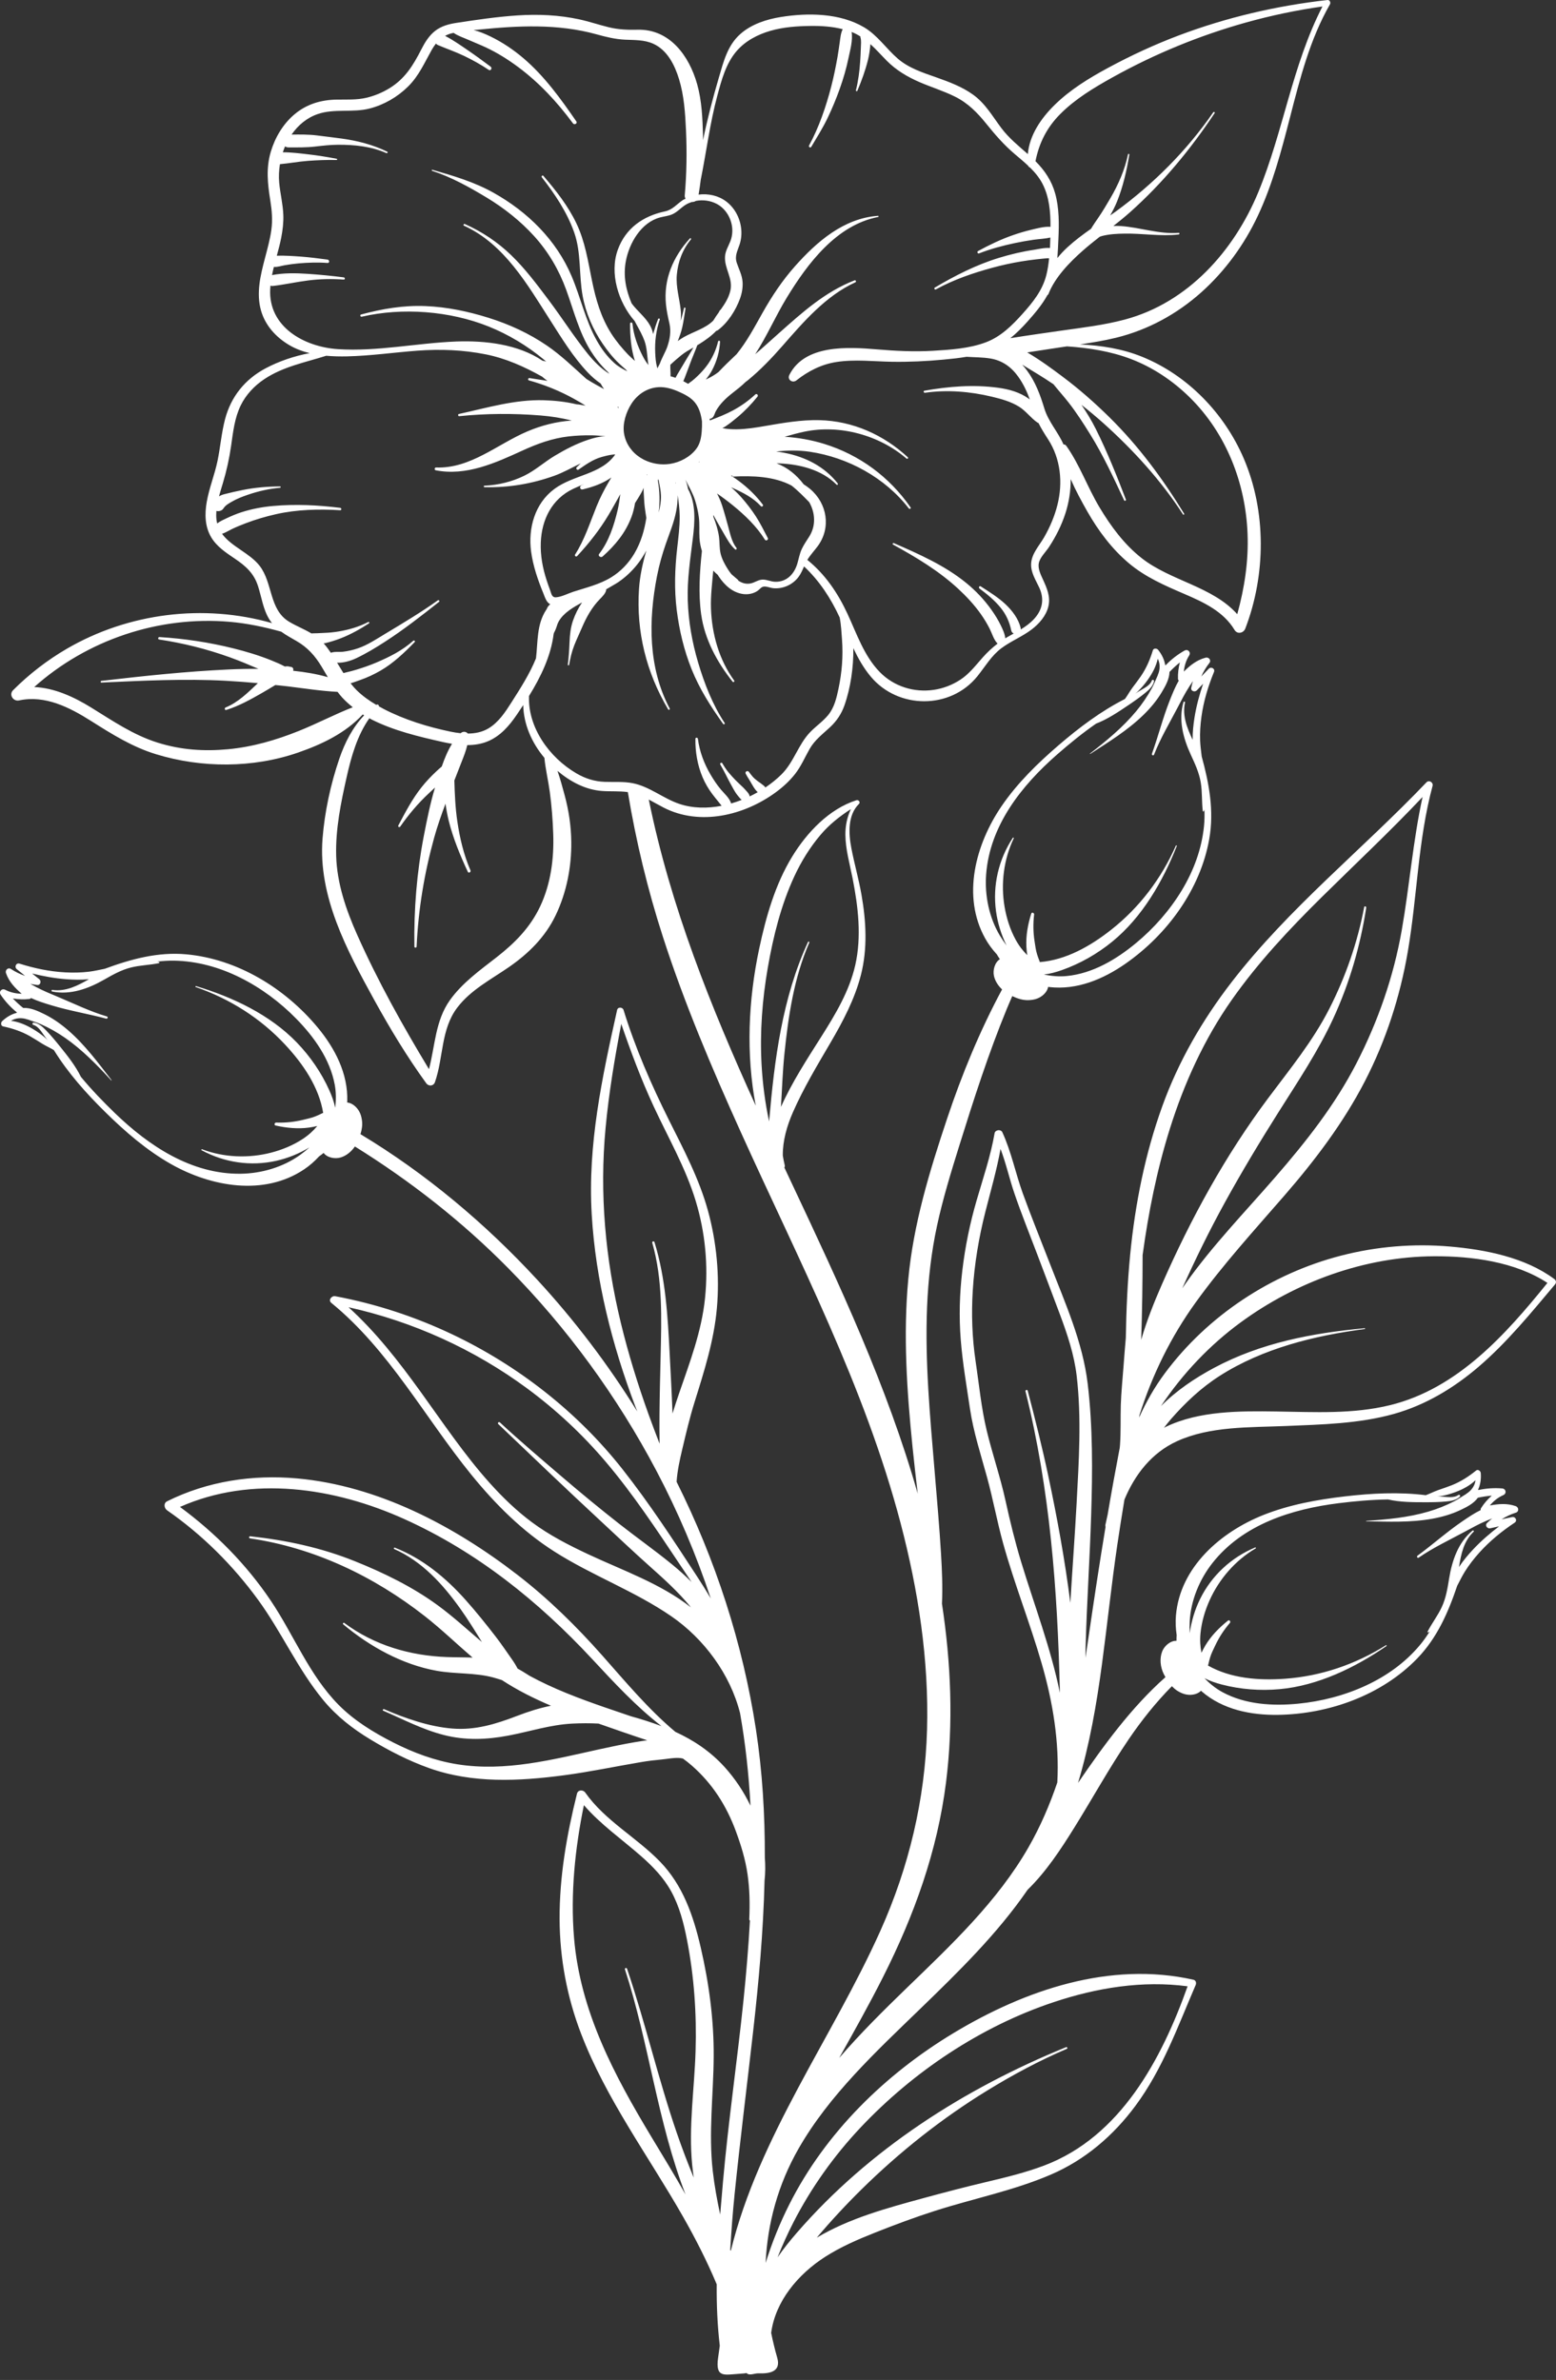 <svg width="257" height="393" viewBox="0 0 257 393" fill="none" xmlns="http://www.w3.org/2000/svg">
<rect x="0" y="0" width="257" height="393" fill="#333333" stroke="none"/>
<path d="M184.529 255.189C184.9 252.664 185.303 250.145 185.719 247.627C187.441 243.494 190.209 239.895 194.418 237.976C199.874 235.487 206.445 235.72 212.306 235.476C218.3 235.226 224.449 235.104 230.263 233.469C235.472 232.004 240.13 229.193 244.219 225.689C248.922 221.657 252.858 216.821 256.835 212.098C257.09 211.795 257.031 211.434 256.72 211.203C251.912 207.633 245.358 206.349 239.504 205.84C233.482 205.317 227.395 205.823 221.542 207.329C210.034 210.289 199.484 217.222 192.384 226.781C190.703 229.044 189.296 231.508 188.141 234.087C188.156 234.006 188.171 233.926 188.186 233.845C188.194 233.805 188.181 233.772 188.185 233.733C190.322 227.014 193.366 220.78 197.504 215.044C201.993 208.821 207.144 203.175 212.167 197.39C217.214 191.577 221.897 185.39 225.438 178.532C228.908 171.811 231.249 164.574 232.526 157.121C234.083 148.036 234.204 138.7 236.614 129.768C236.768 129.198 236.029 128.742 235.608 129.183C225.008 140.29 212.863 149.949 203.438 162.155C198.611 168.406 194.668 175.208 191.98 182.648C189.131 190.535 187.491 198.78 186.674 207.113C186.224 211.7 186.028 216.308 185.947 220.921C185.816 222.483 185.681 224.045 185.569 225.608C185.417 227.738 185.184 229.869 185.12 232.004C185.054 234.203 185.142 236.394 184.99 238.59C184.979 238.752 184.959 238.913 184.945 239.075C184.24 242.744 183.571 246.418 182.948 250.099C182.82 250.672 182.694 251.245 182.572 251.817C182.547 251.933 182.566 252.029 182.602 252.113C181.602 258.149 180.686 264.2 179.803 270.265C179.634 271.424 179.46 272.586 179.281 273.749C179.293 273.144 179.29 272.539 179.307 271.933C179.51 264.668 179.996 257.414 180.225 250.149C180.451 242.972 180.508 235.648 179.653 228.508C178.822 221.569 175.925 215.164 173.424 208.702C171.925 204.831 170.356 200.98 168.939 197.078C167.723 193.728 167.049 190.215 165.552 186.964C165.309 186.436 164.374 186.554 164.274 187.131C163.616 190.933 162.36 194.576 161.289 198.273C160.194 202.049 159.411 205.869 158.947 209.774C158.495 213.58 158.38 217.422 158.685 221.244C158.988 225.048 159.645 228.855 160.208 232.629C160.785 236.496 161.993 240.164 163.024 243.924C164.017 247.546 164.682 251.242 165.687 254.86C167.541 261.535 170.113 267.983 172.039 274.636C173.908 281.091 174.992 287.665 174.633 294.336C173.379 298.025 171.84 301.61 169.887 305.019C164.744 313.998 157.099 321.168 149.732 328.299C145.879 332.028 142.081 335.795 138.608 339.826C141.09 335.398 143.575 330.971 145.861 326.44C150.999 316.255 154.824 305.672 156.254 294.312C157.488 284.51 157.068 274.574 155.582 264.822C155.71 262.098 155.593 259.354 155.431 256.646C155.158 252.087 154.752 247.538 154.373 242.986C153.62 233.939 152.748 224.894 153.123 215.804C153.31 211.281 153.818 206.783 154.776 202.356C155.739 197.911 157.079 193.554 158.432 189.215C160.811 181.587 163.266 173.94 166.31 166.547C166.594 165.858 166.895 165.173 167.193 164.487C168.034 164.891 168.945 165.185 169.877 165.152C170.693 165.123 171.437 164.953 172.104 164.454C172.604 164.08 173.015 163.559 173.119 162.957C173.183 162.965 173.246 162.983 173.311 162.99C177.873 163.518 182.217 161.696 185.893 159.132C192.766 154.338 198.258 146.886 199.73 138.536C200.548 133.893 199.71 129.377 198.481 124.916C198.384 124.049 198.256 123.185 198.221 122.308C198.168 120.981 198.26 119.644 198.443 118.33C198.796 115.789 199.534 113.337 200.508 110.968C200.737 110.41 200.038 110.02 199.639 110.433C199.229 110.857 198.825 111.285 198.416 111.709C198.758 110.921 199.198 110.179 199.752 109.473C200.111 109.015 199.642 108.467 199.129 108.601C197.638 108.991 196.564 109.884 195.526 110.9C195.62 109.965 195.891 109.057 196.404 108.252C196.751 107.707 196.207 107.113 195.636 107.435C194.503 108.073 193.463 108.877 192.562 109.814C192.525 109.822 192.49 109.828 192.455 109.842C192.315 108.939 191.903 108.083 191.286 107.305C191.075 107.039 190.532 106.997 190.412 107.392C189.952 108.91 189.327 110.358 188.43 111.671C187.984 112.323 187.494 112.948 187.024 113.584C186.585 114.178 186.24 114.824 185.806 115.418C181.819 117.442 178.24 120.143 174.854 123.052C171.372 126.044 168.019 129.317 165.422 133.123C161.146 139.388 158.822 147.969 162.724 154.967C163.244 155.899 163.896 156.783 164.642 157.593C164.796 157.871 164.972 158.129 165.15 158.387C164.302 158.914 163.956 160.198 164.168 161.152C164.359 162.011 164.865 162.775 165.51 163.38C161.843 170.197 158.869 177.41 156.408 184.784C153.528 193.414 150.883 202.065 150.025 211.163C149.153 220.41 149.789 229.743 150.722 238.96C150.982 241.527 151.281 244.09 151.578 246.653C146.551 228.963 138.677 212.19 130.846 195.55C130.414 194.631 129.983 193.712 129.552 192.794C129.618 192.688 129.648 192.553 129.607 192.39C129.476 191.874 129.387 191.348 129.293 190.823C129.265 188.394 129.966 185.936 130.963 183.667C132.716 179.676 134.961 175.951 137.158 172.196C139.228 168.657 141.169 164.997 142.194 161.002C143.308 156.659 143.057 152.107 142.286 147.73C141.83 145.139 141.104 142.609 140.61 140.028C140.155 137.648 139.99 134.585 141.875 132.749C142.163 132.469 141.797 132.033 141.459 132.14C136.934 133.578 133.281 137.472 130.864 141.413C128.033 146.028 126.509 151.401 125.392 156.658C123.592 165.135 123.196 174.044 124.823 182.58C117.407 166.267 110.749 149.714 107.157 132.028C107.99 132.466 108.803 132.944 109.637 133.37C115.605 136.415 122.895 134.669 128.122 130.839C129.311 129.968 130.401 128.977 131.312 127.816C132.317 126.535 132.922 125.079 133.72 123.677C134.559 122.203 135.834 121.25 137.057 120.12C138.165 119.096 138.963 117.921 139.468 116.495C140.49 113.608 140.988 110.169 140.94 107.03C141.734 108.699 142.633 110.31 143.827 111.735C148.354 117.143 156.995 117.18 161.439 111.66C162.718 110.071 163.747 108.265 165.408 107.029C166.974 105.864 168.819 105.136 170.376 103.958C171.636 103.004 172.789 101.693 173.162 100.118C173.538 98.528 172.916 97.127 172.269 95.709C171.903 94.906 171.391 93.9 171.58 92.984C171.777 92.028 172.734 91.132 173.259 90.334C174.394 88.606 175.337 86.736 175.972 84.766C176.557 82.95 176.864 81.028 176.84 79.115C177.658 80.978 178.636 82.784 179.599 84.475C181.406 87.647 183.651 90.651 186.458 93.01C189.203 95.316 192.382 96.686 195.642 98.088C198.804 99.45 202.067 100.959 203.909 104.022C204.37 104.788 205.393 104.547 205.684 103.79C209.086 94.931 209.183 84.434 205.412 75.674C202.221 68.257 196.175 61.975 188.659 58.922C185.336 57.572 181.887 57.053 178.387 56.873C180.396 56.572 182.403 56.245 184.368 55.763C189.608 54.474 194.405 51.855 198.421 48.264C202.355 44.745 205.532 40.37 207.769 35.599C210.189 30.436 211.641 24.91 213.059 19.409C214.709 13.008 216.349 6.49 219.666 0.712C219.828 0.429 219.628 -0.038 219.259 0.003C210.858 0.946 202.605 2.865 194.692 5.851C190.701 7.357 186.813 9.157 183.06 11.181C179.869 12.902 176.739 14.812 174.142 17.375C171.94 19.547 170.023 22.346 169.767 25.445C168.228 24.091 166.645 22.817 165.395 21.155C163.909 19.183 162.772 17.114 160.727 15.637C158.915 14.329 156.765 13.525 154.673 12.787C152.423 11.995 150.091 11.255 148.259 9.661C146.336 7.987 144.926 5.808 142.69 4.493C138.694 2.143 133.433 2.088 128.977 2.806C126.591 3.191 124.128 3.983 122.286 5.611C120.136 7.511 119.495 10.226 118.718 12.861C117.726 16.23 116.83 19.677 116.114 23.154C116.111 22.895 116.122 22.64 116.115 22.38C116.034 19.54 115.918 16.642 115.145 13.893C113.831 9.227 110.621 4.782 105.321 4.909C103.695 4.948 102.171 4.893 100.578 4.508C98.931 4.11 97.326 3.556 95.669 3.197C92.32 2.473 88.91 2.322 85.498 2.544C82.12 2.763 78.747 3.265 75.402 3.776C74.136 3.969 72.897 4.298 71.871 5.099C70.844 5.901 70.168 7.021 69.583 8.166C68.25 10.774 66.912 12.982 64.34 14.562C63.167 15.283 61.89 15.816 60.551 16.137C58.93 16.526 57.303 16.424 55.651 16.447C53.039 16.482 50.674 17.174 48.652 18.869C46.757 20.457 45.427 22.706 44.726 25.061C43.922 27.759 44.199 30.345 44.64 33.078C44.906 34.727 45.048 36.33 44.815 37.992C44.598 39.548 44.17 41.074 43.773 42.59C43.033 45.419 42.281 48.398 43.116 51.3C43.82 53.748 45.572 55.675 47.734 56.959C48.794 57.59 49.949 58.022 51.149 58.312C48.614 58.788 46.106 59.636 43.889 60.809C40.476 62.614 38.151 65.487 37.169 69.231C36.582 71.471 36.403 73.784 35.941 76.046C35.47 78.353 34.555 80.549 34.148 82.871C33.799 84.859 33.825 86.933 34.882 88.716C35.793 90.252 37.31 91.254 38.758 92.23C40.549 93.436 41.914 94.629 42.603 96.739C43.208 98.593 43.442 100.611 44.498 102.294C44.631 102.506 44.775 102.706 44.928 102.895C33.653 99.668 21.211 101.196 11.002 107.148C7.777 109.028 4.803 111.328 2.164 113.967C1.42 114.71 2.187 115.867 3.149 115.66C7.444 114.737 11.493 116.81 15.026 119.042C18.464 121.214 21.805 123.322 25.724 124.528C33.272 126.851 41.777 126.858 49.255 124.264C53.199 122.896 57.055 121.055 59.915 117.976C59.992 118.024 60.067 118.074 60.144 118.121C58.235 120.115 56.951 122.635 56.046 125.285C54.609 129.491 53.628 134.029 53.274 138.458C52.511 148.013 57.325 156.952 61.783 165.062C64.396 169.816 67.215 174.479 70.399 178.874C70.803 179.432 71.609 179.357 71.842 178.685C73.262 174.598 72.801 169.957 75.537 166.369C77.773 163.436 81.129 161.724 84.101 159.664C87.323 157.43 90.063 154.719 91.777 151.141C93.577 147.383 94.406 143.159 94.356 139.001C94.325 136.382 93.943 133.833 93.26 131.307C92.9 129.977 92.537 128.613 92.076 127.292C94.185 129.062 96.674 130.415 99.458 130.614C100.877 130.715 102.3 130.603 103.699 130.797C105.038 138.877 106.957 146.846 109.479 154.661C113.04 165.695 117.583 176.385 122.355 186.942C131.944 208.158 142.799 228.886 148.751 251.525C151.672 262.636 153.441 274.108 153.116 285.619C152.79 297.157 150.129 308.312 145.409 318.835C137.525 336.41 125.308 352.812 120.706 371.678C120.673 371.626 120.642 371.572 120.609 371.52C120.795 368.442 121.02 365.365 121.334 362.29C122.248 353.35 123.375 344.435 124.386 335.506C125.326 327.207 126.077 318.88 126.278 310.554C126.421 309.283 126.425 308.002 126.325 306.725C126.344 299.664 125.931 292.606 124.855 285.57C122.681 271.357 118.176 257.548 111.752 244.69C111.867 242.887 112.268 241.089 112.68 239.342C113.304 236.697 113.918 234.088 114.729 231.491C116.315 226.416 117.928 221.364 118.403 216.04C118.883 210.665 118.36 205.137 116.934 199.934C115.49 194.667 112.928 189.832 110.499 184.973C107.572 179.114 104.925 173.047 102.992 166.782C102.839 166.286 102.05 166.227 101.926 166.782C99.439 177.938 97.053 189.02 97.731 200.525C98.373 211.414 101.081 222.057 104.928 232.234C105.034 232.515 105.151 232.795 105.259 233.075C100.431 225.299 94.881 217.973 88.678 211.26C80.162 202.044 70.341 193.781 59.537 187.283C59.755 186.573 59.884 185.836 59.796 185.101C59.698 184.29 59.466 183.563 58.913 182.94C58.498 182.473 57.945 182.107 57.337 182.054C57.34 181.989 57.352 181.925 57.354 181.86C57.498 177.269 55.317 173.093 52.454 169.646C47.1 163.199 39.213 158.353 30.769 157.586C26.074 157.16 21.644 158.374 17.302 159.973C16.447 160.143 15.596 160.343 14.725 160.452C13.407 160.616 12.067 160.636 10.742 160.565C8.18 160.427 5.676 159.896 3.233 159.125C2.658 158.943 2.328 159.673 2.773 160.036C3.23 160.409 3.69 160.776 4.147 161.148C3.333 160.874 2.557 160.498 1.807 160.005C1.321 159.685 0.813 160.199 0.99 160.699C1.504 162.152 2.484 163.147 3.583 164.096C2.644 164.081 1.716 163.887 0.87 163.444C0.298 163.144 -0.248 163.736 0.12 164.278C0.851 165.354 1.739 166.322 2.748 167.141C2.759 167.177 2.767 167.211 2.785 167.245C1.897 167.46 1.079 167.943 0.356 168.623C0.109 168.856 0.112 169.4 0.516 169.486C2.067 169.817 3.562 170.318 4.946 171.102C5.634 171.491 6.297 171.927 6.97 172.342C7.598 172.73 8.271 173.02 8.9 173.401C11.251 177.204 14.243 180.544 17.426 183.674C20.699 186.893 24.242 189.959 28.253 192.228C34.854 195.963 43.6 197.56 50.246 193.084C51.131 192.488 51.958 191.764 52.702 190.952C52.966 190.775 53.209 190.578 53.45 190.379C54.047 191.18 55.354 191.417 56.288 191.125C57.244 190.827 58.052 190.143 58.617 189.316C67.794 195.026 76.309 201.679 83.945 209.415C93.699 219.296 101.957 230.618 108.433 242.898C111.994 249.651 114.984 256.7 117.394 263.942C116.676 262.729 115.927 261.534 115.163 260.362C111.237 254.336 107.274 248.265 102.819 242.613C95.334 233.116 85.544 225.476 74.628 220.305C68.501 217.403 62.024 215.287 55.359 214.039C54.783 213.931 54.16 214.682 54.719 215.138C64.284 222.951 70.16 234.062 77.853 243.522C81.821 248.402 86.279 252.848 91.609 256.234C97.816 260.177 104.821 262.725 110.88 266.892C116.288 270.612 120.621 276.473 122.235 282.896C123.134 287.97 123.682 293.065 123.955 298.17C122.832 295.836 121.379 293.66 119.672 291.78C117.293 289.161 114.527 287.347 111.545 285.977C107.094 282.249 103.324 277.712 99.489 273.385C95.185 268.529 90.606 264.019 85.463 260.047C74.998 251.967 62.426 245.341 49.079 244.129C41.725 243.461 34.231 244.597 27.598 247.906C26.975 248.217 27.107 249.053 27.598 249.394C33.399 253.427 38.445 258.447 42.61 264.15C46.511 269.491 49.188 275.655 53.417 280.764C55.598 283.399 58.263 285.473 61.182 287.235C64.252 289.088 67.459 290.743 70.842 291.951C78.056 294.527 85.702 294.133 93.173 293.145C97.465 292.577 101.694 291.676 105.961 290.959C107.048 290.776 108.147 290.643 109.245 290.545C110.257 290.454 111.405 290.196 112.413 290.314C112.542 290.329 112.671 290.36 112.799 290.386C113.313 290.758 113.814 291.152 114.296 291.575C117.652 294.518 119.97 298.146 121.514 302.315C122.383 304.661 123.113 307.017 123.47 309.495C123.833 312.017 123.862 314.392 123.753 316.938C123.749 317.031 123.8 317.094 123.865 317.14C123.619 321.578 123.246 326.014 122.786 330.444C121.755 340.372 120.304 350.261 119.419 360.204C119.257 362.02 119.1 363.85 118.952 365.685C118.442 363.322 118.006 360.933 117.73 358.537C117.001 352.203 117.841 345.908 117.879 339.568C117.915 333.504 117.098 327.448 115.728 321.545C114.517 316.328 112.791 311.293 108.992 307.384C105.095 303.375 99.925 300.637 96.668 296.007C96.317 295.508 95.465 295.518 95.299 296.186C93.601 303.006 92.395 309.868 92.427 316.921C92.456 323.398 93.647 329.744 95.963 335.791C100.108 346.613 107.088 355.989 112.789 365.99C114.863 369.63 116.763 373.356 118.378 377.206C118.348 380.603 118.489 383.991 118.884 387.345C118.79 388.015 118.696 388.685 118.603 389.356C118.135 392.697 119.651 392.133 122.063 391.982C123.48 391.893 123.267 391.847 123.269 391.831C123.768 392.368 124.59 391.879 125.304 391.906C127.264 391.981 129.017 391.561 128.372 389.327C127.979 387.968 127.649 386.6 127.372 385.227C128.057 379.969 131.854 375.524 136.223 372.707C138.833 371.024 141.672 369.804 144.549 368.661C147.824 367.36 151.153 366.118 154.511 365.048C160.837 363.03 167.465 361.715 173.578 359.083C179.233 356.648 183.874 352.665 187.527 347.743C192.034 341.671 194.515 334.659 197.482 327.789C197.625 327.457 197.539 327.004 197.125 326.911C183.321 323.812 169.304 328.603 157.522 335.699C146.22 342.505 136.348 352.149 130.374 363.996C128.806 367.105 127.492 370.347 126.457 373.673C126.763 367.136 128.509 360.716 131.898 354.796C136.952 345.967 144.662 338.812 151.906 331.796C158.273 325.63 164.696 319.373 169.729 312.05C172.78 309.083 175.19 305.404 177.418 301.828C180.444 296.971 183.219 291.921 186.436 287.188C188.509 284.139 190.889 281.137 193.563 278.434C193.832 278.719 194.119 278.984 194.453 279.192C195.146 279.625 195.858 279.9 196.689 279.86C197.313 279.83 197.945 279.628 198.368 279.188C198.417 279.231 198.459 279.28 198.508 279.323C201.993 282.315 206.613 283.236 211.094 283.17C219.473 283.045 228.195 279.944 234.089 273.849C237.366 270.46 239.2 266.248 240.679 261.864C241.083 261.092 241.461 260.304 241.923 259.557C242.621 258.428 243.447 257.371 244.334 256.385C246.049 254.477 248.033 252.859 250.166 251.44C250.668 251.106 250.307 250.392 249.745 250.511C249.169 250.633 248.593 250.761 248.017 250.884C248.741 250.422 249.521 250.054 250.376 249.779C250.93 249.601 250.848 248.883 250.348 248.707C248.894 248.196 247.505 248.335 246.076 248.595C246.677 247.873 247.411 247.272 248.286 246.892C248.878 246.635 248.76 245.838 248.107 245.785C246.811 245.679 245.5 245.764 244.228 246.036C244.193 246.022 244.161 246.007 244.123 245.999C244.512 245.172 244.65 244.232 244.574 243.243C244.548 242.905 244.122 242.566 243.802 242.826C242.571 243.826 241.243 244.676 239.765 245.262C239.03 245.553 238.275 245.797 237.529 246.06C236.833 246.306 236.185 246.648 235.493 246.899C231.056 246.344 226.578 246.579 222.145 247.094C217.585 247.624 212.975 248.459 208.691 250.159C201.641 252.957 194.911 258.766 194.227 266.749C194.136 267.812 194.181 268.91 194.346 269.999C194.319 270.316 194.319 270.628 194.323 270.941C193.325 270.903 192.32 271.773 191.961 272.683C191.489 273.88 191.652 275.292 192.213 276.425C192.3 276.6 192.399 276.773 192.495 276.946C186.914 281.879 182.303 288.195 178.057 294.408C179.976 288.042 181.117 281.415 182.004 274.833C182.886 268.292 183.567 261.723 184.529 255.189ZM204.904 218.374C214.085 211.652 225.424 207.503 236.858 207.444C243.082 207.412 250.256 208.345 255.583 211.842C248.673 220.402 240.727 229.281 229.645 232.018C223.458 233.546 217.124 233.167 210.816 233.076C204.8 232.99 198.092 232.947 192.556 235.61C192.452 235.66 192.351 235.72 192.248 235.773C192.623 235.292 192.993 234.805 193.393 234.347C195.781 231.611 198.402 229.142 201.471 227.183C208.582 222.643 217.134 220.544 225.415 219.46C225.497 219.449 225.501 219.321 225.415 219.328C216.781 220.113 208.214 221.75 200.501 225.884C197.346 227.575 194.287 229.634 191.755 232.186C195.313 226.829 199.847 222.076 204.904 218.374ZM193.205 186.447C195.572 178.895 198.892 171.586 203.453 165.099C207.782 158.942 212.937 153.443 218.282 148.166C223.864 142.655 229.577 137.306 234.961 131.604C233.373 138.869 232.808 146.299 231.52 153.62C230.171 161.29 227.608 168.65 224.045 175.571C220.476 182.505 215.735 188.5 210.646 194.364C205.626 200.148 200.235 205.699 195.806 211.968C195.625 212.225 195.445 212.487 195.266 212.747C197.426 207.956 199.735 203.241 202.269 198.632C205.079 193.52 208.098 188.51 211.213 183.578C214.394 178.542 217.708 173.6 220.21 168.176C222.897 162.351 224.675 156.222 225.654 149.886C225.688 149.667 225.358 149.568 225.316 149.793C224.222 155.624 222.247 161.303 219.553 166.586C216.815 171.956 213.059 176.523 209.47 181.325C202.382 190.809 196.668 201.247 191.915 212.077C190.605 215.063 189.392 218.112 188.486 221.248C188.649 216.587 188.714 211.918 188.721 207.25C189.683 200.205 191.078 193.235 193.205 186.447ZM171.691 158.869C171.689 158.866 171.69 158.862 171.688 158.858C171.689 158.862 171.691 158.865 171.692 158.869H171.691ZM167.741 155.15C166.833 153.478 166.251 151.642 165.929 149.772C165.273 145.972 165.771 141.903 167.44 138.428C167.482 138.341 167.347 138.252 167.292 138.337C164.933 141.927 163.926 146.213 164.509 150.476C164.779 152.443 165.378 154.356 166.257 156.135C165.872 155.62 165.502 155.085 165.157 154.511C163.371 151.535 162.625 147.876 162.875 144.432C163.463 136.335 168.73 129.717 174.622 124.568C176.668 122.78 178.793 121.052 181.031 119.495C182.936 118.758 184.668 117.589 186.35 116.457C187.309 115.811 188.269 115.14 189.165 114.407C189.796 113.891 190.436 113.308 190.608 112.48C190.652 112.271 190.324 112.167 190.247 112.371C189.902 113.277 188.844 113.682 188.08 114.173C187.886 114.298 187.691 114.422 187.496 114.546C187.614 114.449 187.74 114.366 187.852 114.259C188.499 113.641 189.069 112.967 189.588 112.237C190.338 111.18 190.952 110.03 191.222 108.778C191.654 109.582 191.621 110.6 191.232 111.46C191.219 111.488 191.22 111.514 191.212 111.542C190.885 112.233 190.616 112.967 190.266 113.61C189.524 114.971 188.65 116.252 187.66 117.446C185.451 120.111 182.756 122.325 180.03 124.436C179.993 124.465 180.033 124.521 180.072 124.496C183.132 122.508 186.257 120.597 188.88 118.033C190.017 116.922 191.051 115.696 191.868 114.329C192.477 113.311 193.139 112.156 193.164 110.959C193.699 110.392 194.27 109.87 194.876 109.384C194.651 110.265 194.529 111.165 194.565 112.101C194.57 112.228 194.623 112.317 194.695 112.383C194.103 113.411 193.662 114.514 193.221 115.619C192.067 118.514 191.319 121.537 190.261 124.463C190.179 124.691 190.519 124.849 190.608 124.619C191.648 121.941 193.119 119.482 194.448 116.941C195.086 115.721 195.705 114.489 196.456 113.332C196.646 113.04 196.843 112.751 197.037 112.461C196.929 112.828 196.83 113.199 196.756 113.577C196.647 114.129 197.34 114.346 197.681 113.994C198.029 113.635 198.37 113.268 198.715 112.905C198.102 114.719 197.599 116.575 197.297 118.461C197.114 119.609 196.966 120.899 196.987 122.175C196.069 120.202 195.241 118.195 195.728 116.003C195.766 115.834 195.515 115.801 195.468 115.96C194.605 118.894 195.445 121.95 196.687 124.638C197.383 126.145 198.057 127.584 198.329 129.236C198.585 130.791 198.469 132.362 198.66 133.917C198.671 134.011 198.801 134.035 198.841 133.947C198.881 133.862 198.901 133.768 198.936 133.681C198.965 134.598 198.952 135.517 198.859 136.442C198.478 140.214 197.14 143.799 195.185 147.034C193.192 150.332 190.576 153.292 187.612 155.746C184.368 158.431 180.481 160.744 176.21 161.168C174.952 161.293 173.668 161.19 172.42 160.918C173.425 160.809 174.443 160.523 175.383 160.192C178.398 159.129 181.23 157.512 183.706 155.494C188.645 151.468 192.06 145.557 194.364 139.702C194.402 139.606 194.259 139.541 194.217 139.636C191.804 145.092 188.203 149.853 183.512 153.544C180.102 156.228 176.074 158.523 171.74 158.868C171.711 158.736 171.663 158.616 171.611 158.489C171.491 158.199 171.386 157.877 171.29 157.578C171.074 156.896 170.988 156.151 170.878 155.447C170.648 153.975 170.623 152.483 170.802 151.005C170.834 150.741 170.419 150.58 170.33 150.862C169.775 152.607 169.428 154.508 169.526 156.346C169.55 156.8 169.601 157.253 169.667 157.702C169.668 157.709 169.668 157.715 169.669 157.722C168.927 156.986 168.292 156.165 167.741 155.15ZM186.77 59.273C190.416 60.658 193.737 62.892 196.509 65.624C202.523 71.549 205.721 79.731 206.055 88.112C206.236 92.629 205.552 97.085 204.356 101.424C200.265 96.826 193.332 95.925 188.547 92.15C185.653 89.868 183.454 86.876 181.577 83.734C179.623 80.463 178.321 76.734 176.122 73.626C175.997 73.45 175.819 73.377 175.651 73.386C174.735 71.287 173.164 69.656 172.487 67.433C171.803 65.186 171.023 63.071 169.612 61.161C169.366 60.828 169.102 60.514 168.829 60.215C170.565 61.267 172.314 62.3 173.995 63.447C174.813 64.465 175.687 65.438 176.493 66.466C177.782 68.109 178.918 69.88 180.022 71.651C182.191 75.129 183.94 78.91 185.67 82.62C185.746 82.782 186.029 82.666 185.964 82.496C184.45 78.547 182.9 74.662 181.01 70.876C180.312 69.477 179.506 68.136 178.619 66.85C179.856 67.825 181.071 68.828 182.243 69.879C187.185 74.311 191.787 79.359 195.394 84.942C195.47 85.061 195.658 84.953 195.583 84.832C192.041 79.046 188.071 73.663 183.23 68.892C180.832 66.529 178.305 64.302 175.612 62.279C173.727 60.864 171.745 59.406 169.662 58.194C171.329 57.949 172.993 57.687 174.657 57.429C175.181 57.349 175.709 57.273 176.235 57.196C179.826 57.441 183.417 57.998 186.77 59.273ZM175.112 18.837C177.61 16.326 180.676 14.489 183.752 12.777C190.716 8.902 198.163 5.844 205.84 3.704C209.97 2.552 214.18 1.67 218.426 1.07C213.425 10.771 211.974 21.72 207.821 31.753C203.815 41.431 196.217 49.964 185.831 52.755C182.388 53.681 178.818 54.096 175.296 54.596C172.489 54.995 169.679 55.395 166.879 55.844C167.893 55.023 168.824 54.092 169.695 53.114C170.911 51.748 172.114 50.336 172.998 48.736C173.072 48.697 173.136 48.635 173.171 48.545C174.26 45.769 176.655 43.316 178.856 41.377C179.759 40.581 180.699 39.831 181.644 39.09C181.768 39.05 181.886 39.001 182.013 38.968C183.232 38.654 184.503 38.593 185.756 38.575C188.732 38.529 191.707 39.059 194.681 38.715C194.846 38.696 194.853 38.438 194.681 38.452C191.42 38.696 188.341 37.553 185.117 37.328C184.715 37.3 184.305 37.301 183.894 37.318C184.83 36.58 185.759 35.831 186.651 35.038C192.022 30.25 196.642 24.663 200.618 18.677C200.712 18.535 200.486 18.407 200.391 18.544C196.019 24.881 190.502 30.384 184.29 34.925C183.985 35.148 183.671 35.361 183.362 35.578C183.783 34.836 184.176 34.08 184.497 33.282C185.499 30.794 186.087 28.18 186.526 25.541C186.549 25.404 186.344 25.343 186.314 25.483C185.776 28.038 184.73 30.451 183.414 32.703C182.778 33.791 182.135 34.885 181.422 35.925C181.009 36.528 180.579 37.141 180.2 37.779C178.859 38.722 177.545 39.7 176.341 40.803C175.702 41.388 175.136 41.989 174.639 42.617C174.726 41.577 174.766 40.533 174.812 39.51C174.926 36.987 174.959 34.392 174.278 31.938C173.699 29.851 172.54 28.125 171.028 26.622C171.618 23.613 172.905 21.056 175.112 18.837ZM115.739 29.697C116.673 25.069 117.251 20.366 118.479 15.796C119.167 13.238 119.892 10.486 121.664 8.433C123.112 6.755 125.139 5.697 127.243 5.089C129.398 4.467 131.636 4.314 133.868 4.285C135.647 4.261 137.458 4.377 139.188 4.819C138.851 5.479 138.797 6.307 138.69 7.024C138.571 7.822 138.469 8.62 138.328 9.415C138.037 11.056 137.706 12.697 137.287 14.31C136.429 17.61 135.265 21.029 133.632 24.027C133.502 24.267 133.859 24.477 133.998 24.241C134.939 22.651 135.91 21.125 136.708 19.453C137.448 17.904 138.111 16.316 138.687 14.697C139.286 13.014 139.787 11.31 140.149 9.561C140.407 8.312 140.892 6.643 140.656 5.286C140.682 5.296 140.709 5.301 140.734 5.311C141.231 5.508 141.681 5.753 142.109 6.021C142.104 6.085 142.105 6.149 142.125 6.209C142.277 6.652 142.201 7.411 142.183 7.946C142.157 8.717 142.118 9.49 142.065 10.259C141.957 11.822 141.751 13.386 141.372 14.908C141.339 15.037 141.542 15.137 141.599 15.004C142.316 13.323 142.93 11.63 143.369 9.857C143.576 9.02 143.687 8.151 143.768 7.292C144.705 8.145 145.552 9.112 146.48 10.046C148.017 11.594 149.868 12.69 151.858 13.553C153.797 14.395 155.839 15.014 157.732 15.956C159.871 17.02 161.402 18.578 162.888 20.416C164.369 22.25 165.813 23.922 167.616 25.451C168.356 26.079 169.115 26.706 169.825 27.378C169.877 27.523 169.989 27.622 170.132 27.668C170.934 28.459 171.654 29.323 172.181 30.337C173.316 32.52 173.519 35.031 173.506 37.455C172.47 37.373 171.251 37.722 170.251 37.962C169.244 38.202 168.255 38.498 167.278 38.84C165.288 39.533 163.386 40.45 161.537 41.458C161.331 41.569 161.473 41.934 161.7 41.846C163.624 41.097 165.617 40.563 167.634 40.136C168.648 39.92 169.673 39.742 170.699 39.592C171.593 39.459 172.594 39.441 173.481 39.218C173.47 39.794 173.446 40.371 173.417 40.952C172.513 40.873 171.324 41.169 170.796 41.248C168.816 41.539 166.853 42.01 164.94 42.596C161.234 43.733 157.736 45.514 154.406 47.483C154.211 47.597 154.385 47.895 154.583 47.785C157.562 46.154 160.686 45.089 163.954 44.2C165.505 43.778 167.079 43.435 168.664 43.172C169.5 43.033 170.34 42.922 171.181 42.822C171.579 42.776 171.978 42.733 172.377 42.697C172.605 42.676 172.834 42.657 173.062 42.641C173.152 42.654 173.222 42.66 173.278 42.663C173.179 43.609 173.046 44.548 172.812 45.456C172.168 47.962 170.613 49.895 168.92 51.786C167.189 53.719 165.319 55.587 162.843 56.52C160.077 57.562 156.965 57.755 154.04 57.928C150.971 58.108 147.897 57.949 144.838 57.691C140.112 57.294 132.938 56.837 130.377 61.906C129.979 62.694 130.895 63.328 131.548 62.809C133.488 61.27 135.677 60.161 138.14 59.778C141.179 59.304 144.282 59.691 147.336 59.739C150.165 59.785 153.007 59.648 155.824 59.383C157.091 59.264 158.378 59.132 159.648 58.917C160.954 59.008 162.267 58.983 163.569 59.197C165.542 59.52 167.041 60.602 168.186 62.212C169.026 63.392 169.616 64.65 170.095 65.974C170.035 65.927 169.974 65.876 169.915 65.832C168.431 64.766 166.644 64.269 164.855 64.028C160.776 63.474 156.721 63.807 152.685 64.516C152.46 64.555 152.559 64.886 152.778 64.855C156.439 64.329 160.229 64.645 163.818 65.504C165.362 65.873 166.949 66.308 168.31 67.153C169.474 67.876 170.273 69.058 171.389 69.803C171.429 69.831 171.475 69.84 171.52 69.847C171.974 70.754 172.504 71.614 173.097 72.522C175.193 75.734 175.573 79.698 174.653 83.374C174.183 85.249 173.419 87.037 172.458 88.712C171.653 90.115 170.37 91.427 170.306 93.127C170.252 94.556 171.08 95.796 171.654 97.041C172.535 98.954 172.185 100.725 170.747 102.26C170.112 102.938 169.368 103.468 168.585 103.946C168.593 103.859 168.599 103.77 168.575 103.671C168.206 102.158 167.181 100.815 166.059 99.763C164.839 98.62 163.386 97.734 161.987 96.828C161.761 96.681 161.574 97.028 161.78 97.181C163.057 98.132 164.279 99.129 165.287 100.371C166.182 101.475 166.735 102.711 167.023 104.098C167.079 104.369 167.238 104.529 167.431 104.61C167.014 104.842 166.596 105.073 166.187 105.313C166.135 105.344 166.088 105.379 166.037 105.411C165.973 104.662 165.615 103.918 165.292 103.256C164.856 102.361 164.328 101.506 163.751 100.694C162.563 99.022 161.166 97.546 159.575 96.251C156.026 93.362 151.802 91.507 147.646 89.689C147.486 89.618 147.345 89.841 147.506 89.928C151.293 92.004 155.045 94.254 158.229 97.192C159.607 98.465 160.91 99.856 161.993 101.391C162.541 102.167 163.036 102.981 163.465 103.829C163.858 104.606 164.14 105.658 164.765 106.281C163.88 106.954 163.072 107.71 162.313 108.563C161.152 109.866 160.086 111.289 158.602 112.249C157.279 113.105 155.822 113.677 154.262 113.91C150.976 114.401 147.632 113.357 145.306 110.971C142.706 108.304 141.506 104.644 139.966 101.335C138.37 97.904 136.296 94.84 133.345 92.454C133.838 91.635 134.502 90.945 135.067 90.177C137.293 87.153 136.636 83.138 133.801 80.74C133.465 80.454 133.104 80.206 132.736 79.969C131.572 78.428 130.068 77.183 128.257 76.513C128.409 76.517 128.561 76.514 128.713 76.52C132.084 76.656 135.73 77.561 138.167 80.023C138.296 80.154 138.471 79.963 138.363 79.826C136.177 77.04 133.041 75.454 129.604 74.782C129.132 74.691 128.66 74.618 128.186 74.555C130.014 74.362 131.838 74.314 133.744 74.597C140.054 75.531 146.186 78.882 150.109 83.96C150.238 84.126 150.525 83.972 150.399 83.79C146.914 78.757 141.968 75.102 136.102 73.293C134.006 72.645 131.8 72.257 129.593 72.124C130.68 71.809 131.772 71.505 132.885 71.275C138.71 70.067 145.233 71.856 149.723 75.722C149.871 75.85 150.087 75.641 149.94 75.505C145.937 71.799 140.853 69.517 135.365 69.38C132.352 69.305 129.357 69.831 126.397 70.341C124.839 70.609 123.299 70.867 121.713 70.889C120.916 70.901 120.129 70.855 119.347 70.701C119.337 70.7 119.327 70.697 119.317 70.695C119.491 70.597 119.672 70.51 119.838 70.4C120.52 69.942 121.171 69.421 121.801 68.894C123.008 67.885 124.115 66.731 125.103 65.507C125.307 65.255 124.988 64.916 124.741 65.145C123.63 66.177 122.416 67.038 121.084 67.76C119.859 68.424 118.549 68.933 117.249 69.427C117.236 69.34 117.217 69.252 117.202 69.165C117.42 69.147 117.633 69.037 117.783 68.847C117.997 68.575 118.066 68.192 118.234 67.888C118.892 66.701 119.896 65.749 120.956 64.919C121.694 64.343 122.456 63.755 123.13 63.09C123.263 62.984 123.405 62.889 123.536 62.782C125.589 61.096 127.453 59.15 129.202 57.154C132.685 53.179 136.385 48.849 141.293 46.611C141.472 46.529 141.344 46.218 141.158 46.289C136.213 48.206 132.464 51.636 128.555 55.105C127.282 56.233 126.028 57.389 124.731 58.495C126.663 55.522 128.11 52.172 129.949 49.154C133.387 43.513 138.142 37.167 145.044 35.827C145.148 35.806 145.126 35.633 145.019 35.639C139.373 36.038 134.933 39.886 131.328 43.938C129.218 46.309 127.5 48.894 125.946 51.654C124.63 53.992 123.364 56.403 121.66 58.487C120.647 59.455 119.624 60.417 118.669 61.437C118.499 61.562 118.331 61.691 118.153 61.807C117.65 62.136 117.122 62.429 116.571 62.672C116.963 62.187 117.325 61.676 117.615 61.127C118.386 59.666 118.843 58.068 118.926 56.419C118.935 56.237 118.652 56.2 118.61 56.376C118.252 57.867 117.592 59.281 116.659 60.499C116.217 61.077 115.717 61.617 115.192 62.117C114.909 62.388 114.621 62.653 114.311 62.892C114.095 63.059 113.862 63.2 113.671 63.385C113.406 63.231 113.136 63.084 112.86 62.944C112.863 62.938 112.866 62.931 112.869 62.925C113.031 62.566 113.168 62.202 113.304 61.833C113.598 61.031 113.903 60.233 114.207 59.435C114.509 58.645 114.875 57.833 115.171 57.005C115.295 56.932 115.42 56.861 115.541 56.785C116.489 56.184 117.501 55.486 118.296 54.636C118.391 54.618 118.487 54.583 118.584 54.511C120.225 53.282 121.53 51.227 122.223 49.312C122.536 48.446 122.712 47.49 122.649 46.568C122.57 45.408 122.047 44.484 121.691 43.407C121.312 42.258 121.802 41.459 122.153 40.389C122.439 39.517 122.519 38.587 122.41 37.678C122.203 35.952 121.33 34.303 119.928 33.254C118.634 32.285 116.975 31.936 115.382 32.133C115.523 31.317 115.64 30.506 115.739 29.697ZM121.635 90.466C120.857 89.477 120.62 88.198 120.29 87.01C119.96 85.828 119.648 84.639 119.269 83.471C119.047 82.785 118.757 82.129 118.431 81.489C119.331 82.114 120.217 82.775 121.065 83.465C123.027 85.058 124.992 86.944 126.326 89.103C126.515 89.407 126.973 89.138 126.806 88.823C126.182 87.641 125.594 86.438 124.871 85.311C124.144 84.18 123.317 83.112 122.425 82.105C121.9 81.511 121.338 80.975 120.754 80.463C120.863 80.511 120.971 80.561 121.08 80.609C122.78 81.377 124.401 82.191 125.678 83.588C125.832 83.755 126.14 83.528 126 83.34C124.891 81.85 123.52 80.534 122.032 79.427C121.602 79.106 121.162 78.808 120.713 78.52C120.813 78.531 120.914 78.54 121.014 78.549C120.955 78.602 120.949 78.704 121.05 78.698C124.25 78.54 127.836 78.635 130.735 80.18C131.783 80.999 132.713 81.965 133.649 82.909C134.642 84.647 134.812 86.775 133.654 88.609C133.231 89.278 132.778 89.921 132.437 90.639C132.068 91.418 131.935 92.255 131.691 93.076C131.179 94.799 129.923 96.124 128.017 96.067C127.321 96.046 126.677 95.701 125.979 95.707C125.254 95.715 124.672 96.201 123.978 96.341C123.217 96.495 122.544 96.278 121.955 95.886C121.938 95.831 121.92 95.775 121.872 95.734C121.508 95.418 121.154 95.121 120.815 94.825C120.584 94.54 120.374 94.243 120.191 93.953C119.69 93.156 119.23 92.308 119.014 91.385C118.807 90.499 118.88 89.556 118.758 88.656C118.608 87.549 118.255 86.404 117.813 85.305C117.81 85.213 117.809 85.123 117.804 85.031C118.36 86.04 118.943 87.034 119.516 88.034C120.056 88.975 120.588 89.963 121.396 90.704C121.561 90.853 121.767 90.632 121.635 90.466ZM114.989 74.135C113.968 75.478 112.281 76.362 110.63 76.606C109.181 76.82 107.686 76.57 106.407 75.938C106.373 75.921 106.34 75.9 106.305 75.886C105.56 75.502 104.893 74.984 104.355 74.35C104.302 74.251 104.237 74.162 104.154 74.094C103.616 73.382 103.229 72.543 103.071 71.585C102.797 69.925 103.414 68.025 104.312 66.638C105.327 65.07 106.966 64.007 108.849 63.929C109.933 63.885 111.021 64.206 112.006 64.636C113.024 65.082 114.1 65.606 114.8 66.49C115.514 67.392 115.789 68.468 115.943 69.585C115.966 70.132 115.944 70.683 115.901 71.228C115.821 72.267 115.634 73.287 114.989 74.135ZM115.496 76.334C115.464 76.323 115.433 76.308 115.401 76.299C115.403 76.296 115.406 76.294 115.409 76.293C115.437 76.266 115.463 76.237 115.491 76.21C115.493 76.251 115.488 76.293 115.496 76.334ZM115.099 78.064C115.096 78.069 115.096 78.073 115.094 78.079C115.092 78.073 115.089 78.067 115.087 78.061C115.091 78.061 115.095 78.062 115.099 78.064ZM111.638 79.778C111.632 79.803 111.624 79.828 111.621 79.855C111.598 79.776 111.582 79.695 111.556 79.618C111.583 79.671 111.61 79.725 111.638 79.778ZM108.649 79.32L108.648 79.317C108.678 79.254 108.709 79.189 108.739 79.126C108.762 79.221 108.79 79.314 108.808 79.412C108.953 80.2 109.143 80.989 109.169 81.793C109.2 82.761 109.036 83.709 108.792 84.639C109.01 82.871 108.972 81.072 108.649 79.32ZM106.901 78.341C106.875 78.392 106.847 78.444 106.822 78.496C106.824 78.451 106.82 78.409 106.821 78.365C106.833 78.364 106.844 78.362 106.856 78.359C106.881 78.35 106.881 78.35 106.901 78.341ZM96.244 80.816C97.577 80.493 98.857 80.081 100.063 79.416C100.376 79.243 100.68 79.052 100.976 78.846C100.819 79.112 100.664 79.379 100.514 79.636C99.767 80.913 99.084 82.251 98.53 83.621C97.447 86.299 96.551 89.129 94.983 91.575C94.853 91.776 95.152 92.007 95.316 91.832C97.273 89.734 99.057 87.466 100.528 85.001C101.196 83.882 101.814 82.739 102.456 81.605C102.341 82.49 102.216 83.367 102.007 84.251C101.41 86.772 100.562 89.389 98.964 91.463C98.705 91.8 99.24 92.153 99.527 91.897C101.618 90.028 103.292 88.02 104.294 85.371C104.569 84.645 104.757 83.862 104.887 83.073C105.232 82.517 105.592 81.971 105.909 81.398C106.048 81.147 106.181 80.862 106.306 80.564C106.298 80.894 106.31 81.227 106.333 81.561C106.386 82.305 106.401 83.043 106.496 83.784C106.571 84.365 106.664 84.944 106.754 85.523C106.434 87.562 105.871 89.543 104.778 91.397C103.836 92.993 102.528 94.365 100.943 95.337C99.056 96.493 96.828 97.031 94.736 97.7C93.863 97.978 92.726 98.582 91.816 98.632C91.116 98.671 91.066 97.999 90.859 97.447C90.659 96.915 90.469 96.379 90.293 95.838C89.628 93.8 89.239 91.733 89.321 89.581C89.464 85.799 91.151 82.406 94.639 80.734C95.194 80.468 95.826 80.206 96.485 79.927C96.341 79.996 96.203 80.078 96.056 80.138C95.65 80.305 95.793 80.924 96.244 80.816ZM101.988 67.178C102.049 67.194 102.11 67.204 102.172 67.213C102.151 67.273 102.13 67.335 102.111 67.395C102.074 67.32 102.03 67.249 101.988 67.178ZM110.72 60.228C111.313 59.679 111.925 59.147 112.547 58.644C113.159 58.15 113.846 57.769 114.529 57.383C114.175 58.032 113.767 58.656 113.404 59.27C113.008 59.94 112.612 60.609 112.208 61.275C112.005 61.608 111.805 61.938 111.627 62.286C111.611 62.319 111.592 62.35 111.574 62.383C111.304 62.286 111.031 62.208 110.754 62.141C110.767 61.508 110.693 60.867 110.72 60.228ZM114.928 33.178C116.084 32.956 117.316 33.114 118.359 33.656C119.848 34.431 120.797 36.022 120.938 37.675C121.002 38.428 120.892 39.172 120.616 39.873C120.297 40.682 119.822 41.419 119.753 42.309C119.595 44.331 121.123 45.955 120.624 48.033C120.338 49.225 119.707 50.185 119.038 51.129C118.947 51.184 118.869 51.264 118.826 51.376C118.799 51.447 118.757 51.499 118.727 51.566C118.409 52.011 118.096 52.462 117.813 52.934C116.533 54.23 114.601 54.739 112.977 55.648C112.618 55.849 112.276 56.078 111.944 56.319C112.246 55.562 112.521 54.8 112.699 53.996C112.921 52.989 113.056 51.962 113.219 50.944C113.244 50.788 113.014 50.718 112.979 50.877C112.822 51.589 112.636 52.289 112.426 52.983C112.481 52.407 112.496 51.84 112.445 51.312C112.251 49.334 111.616 47.416 111.785 45.407C111.966 43.242 112.731 41.206 114.119 39.532C114.214 39.417 114.057 39.254 113.954 39.367C111.174 42.388 109.57 46.145 109.997 50.282C110.108 51.358 110.325 52.364 110.567 53.414C110.869 54.722 110.639 56.045 110.201 57.3C109.94 58.05 109.34 59.053 108.981 60.05C108.882 60.239 108.781 60.426 108.686 60.618C108.659 60.673 108.632 60.745 108.604 60.819C108.582 60.757 108.545 60.699 108.527 60.633C108.311 59.87 108.257 59.053 108.22 58.264C108.131 56.394 108.37 54.542 108.974 52.769C109.036 52.587 108.759 52.519 108.692 52.691C108.377 53.502 108.11 54.33 107.876 55.166C107.783 54.685 107.627 54.214 107.358 53.728C106.601 52.365 105.241 51.349 104.32 50.093C103.394 47.898 102.895 45.592 103.375 43.087C103.942 40.126 105.892 36.745 108.992 35.913C109.677 35.728 110.389 35.672 111.044 35.383C111.89 35.008 112.482 34.281 113.264 33.804C113.574 33.615 113.909 33.472 114.252 33.358C114.495 33.362 114.732 33.309 114.928 33.178ZM44.627 47.73C44.637 47.538 44.661 47.349 44.679 47.158C44.792 47.209 44.918 47.239 45.068 47.221C47.027 46.995 48.955 46.556 50.911 46.309C52.862 46.063 54.816 46.025 56.776 46.167C57.015 46.184 57.003 45.831 56.776 45.801C54.791 45.548 52.795 45.352 50.798 45.218C48.842 45.087 46.863 45.053 44.929 45.425C45.018 44.974 45.122 44.525 45.233 44.077C45.824 44.129 46.545 43.877 47.045 43.794C47.798 43.667 48.554 43.559 49.314 43.492C50.909 43.355 52.499 43.3 54.096 43.423C54.459 43.452 54.441 42.913 54.096 42.867C52.625 42.675 51.149 42.478 49.668 42.371C48.361 42.278 47.033 42.182 45.719 42.224C45.988 41.236 46.254 40.246 46.448 39.248C46.688 38.01 46.843 36.746 46.795 35.484C46.726 33.696 46.279 31.953 46.115 30.174C46.023 29.175 46.069 28.137 46.236 27.11C47.78 26.974 49.299 26.678 50.849 26.564C52.426 26.447 54.006 26.386 55.587 26.421C55.7 26.424 55.73 26.241 55.614 26.22C54.065 25.927 52.508 25.668 50.942 25.489C49.545 25.331 48.123 25.14 46.714 25.148C46.824 24.816 46.944 24.488 47.081 24.169C47.233 24.267 47.409 24.341 47.638 24.341C49.09 24.343 50.584 24.37 52.026 24.203C53.288 24.058 54.531 23.91 55.804 23.904C58.53 23.887 61.297 24.163 63.811 25.282C63.972 25.354 64.114 25.122 63.951 25.043C61.556 23.881 59.013 23.23 56.383 22.875C55.029 22.692 53.671 22.529 52.316 22.36C50.95 22.191 49.542 22.206 48.159 22.224C49.223 20.681 50.677 19.445 52.51 18.825C55.239 17.899 58.246 18.639 61.043 17.921C63.434 17.306 65.658 16.015 67.41 14.28C69.203 12.505 70.109 10.358 71.325 8.204C71.534 7.833 71.765 7.501 72.012 7.191C72.085 7.293 72.18 7.377 72.3 7.428C73.75 8.047 75.232 8.55 76.657 9.234C78.072 9.914 79.422 10.662 80.725 11.54C81.058 11.764 81.345 11.239 81.035 11.009C79.78 10.076 78.517 9.144 77.224 8.264C76.029 7.45 74.805 6.588 73.514 5.924C73.758 5.795 74.008 5.672 74.293 5.583C74.498 5.519 74.711 5.479 74.921 5.429C75.688 5.957 76.59 6.231 77.438 6.61C78.36 7.022 79.3 7.385 80.215 7.812C82.109 8.697 83.883 9.807 85.56 11.052C89.072 13.659 92.036 16.858 94.631 20.366C94.872 20.692 95.425 20.387 95.187 20.041C92.627 16.323 89.913 12.559 86.456 9.616C84.816 8.219 82.993 6.987 81.053 6.045C80.164 5.613 79.196 5.198 78.224 4.969C78.495 4.945 78.768 4.922 79.035 4.895C85.57 4.23 92.141 3.896 98.531 5.668C100.073 6.096 101.623 6.479 103.228 6.553C104.806 6.625 106.414 6.556 107.892 7.221C110.22 8.269 111.444 10.742 112.155 13.069C112.99 15.799 113.173 18.691 113.304 21.526C113.469 25.093 113.411 28.709 113.097 32.264C113.078 32.48 113.14 32.656 113.232 32.812C113.09 32.888 112.936 32.941 112.802 33.029C111.754 33.712 111.115 34.638 109.822 34.91C106.223 35.67 103.331 37.676 102.04 41.242C100.643 45.102 102.115 49.922 104.817 53.005C104.924 53.203 105.027 53.401 105.136 53.6C105.614 54.474 106.096 55.322 106.44 56.264C106.863 57.422 106.872 58.656 107.04 59.864C107.057 59.989 107.074 60.13 107.093 60.275C106.749 59.84 106.45 59.368 106.194 58.876C105.317 57.188 104.642 55.349 104.464 53.447C104.441 53.199 104.07 53.188 104.069 53.447C104.06 55.533 104.229 57.605 104.862 59.599C104.475 59.245 104.08 58.907 103.763 58.575C102.732 57.493 101.78 56.362 100.975 55.1C99.252 52.397 98.416 49.474 97.78 46.362C97.111 43.093 96.642 39.883 95.183 36.842C93.801 33.962 91.816 31.451 89.747 29.04C89.597 28.866 89.363 29.113 89.499 29.288C91.64 32.026 93.629 35.005 94.808 38.297C96.043 41.745 95.583 45.322 96.232 48.858C96.752 51.688 97.927 54.404 99.55 56.776C100.35 57.946 101.25 59.083 102.286 60.053C102.593 60.34 102.956 60.682 103.35 61.007C103.432 61.112 103.525 61.208 103.61 61.312C102.864 60.941 102.13 60.547 101.472 59.955C100.271 58.874 99.309 57.565 98.525 56.157C96.685 52.852 95.891 49.09 94.422 45.624C91.875 39.617 87.162 34.992 81.521 31.831C78.325 30.041 74.917 29.044 71.419 28.038C71.31 28.006 71.266 28.172 71.372 28.206C74.551 29.245 77.566 30.921 80.422 32.65C83.283 34.382 85.953 36.492 88.205 38.971C90.564 41.568 92.309 44.544 93.51 47.834C94.75 51.233 95.627 54.837 97.561 57.935C98.243 59.028 99.228 60.337 100.397 61.416C100.479 61.523 100.564 61.627 100.649 61.733C99.287 60.873 98.107 59.697 97.017 58.343C94.748 55.526 92.819 52.471 90.648 49.584C88.69 46.981 86.757 44.377 84.403 42.111C82.167 39.958 79.618 38.264 76.783 36.998C76.605 36.919 76.448 37.181 76.628 37.264C83.305 40.303 87.107 46.987 90.884 52.894C92.776 55.853 94.653 58.938 97.077 61.502C97.721 62.184 98.433 62.8 99.203 63.33C99.371 63.648 99.562 63.956 99.772 64.252C99.064 63.87 98.357 63.486 97.664 63.075C97.387 62.911 97.113 62.736 96.838 62.562C94.726 60.666 92.685 58.67 90.33 57.062C87.385 55.051 84.115 53.551 80.716 52.486C77.321 51.422 73.841 50.691 70.278 50.542C66.628 50.392 63.158 50.989 59.646 51.931C59.409 51.993 59.509 52.352 59.747 52.297C66.463 50.74 74.311 51.344 80.702 53.913C83.952 55.219 87.052 57.08 89.75 59.312C89.909 59.444 90.06 59.584 90.216 59.718C90.128 59.696 90.043 59.654 89.954 59.636C89.839 59.614 89.721 59.587 89.603 59.563C85.56 56.828 80.093 56.214 75.354 56.394C68.859 56.642 62.31 58.081 55.802 57.654C50.258 57.285 44.31 54.001 44.627 47.73ZM49.333 120.71C45.585 122.211 41.726 123.337 37.696 123.717C33.69 124.095 29.896 123.839 26.04 122.631C22.005 121.367 18.633 119.043 15.072 116.845C12.209 115.078 9.002 113.589 5.652 113.451C14.387 105.651 26.223 101.674 37.924 102.679C40.814 102.927 43.659 103.531 46.454 104.309C47.24 104.88 48.106 105.356 48.961 105.846C50.8 106.901 52.043 108.292 53.128 110.099C53.472 110.672 53.809 111.248 54.149 111.821C52.278 111.277 50.33 110.967 48.406 110.761C48.534 110.517 48.398 110.215 48.137 110.139C48.123 110.135 47.808 110.084 47.893 110.104C47.98 110.125 47.62 110.033 47.557 110.028C47.406 110.016 47.229 110.034 47.055 110.062C46.327 109.673 45.554 109.342 44.73 109.012C42.73 108.211 40.672 107.596 38.582 107.073C34.566 106.069 30.461 105.454 26.33 105.197C26.103 105.183 26.046 105.565 26.276 105.599C30.259 106.197 34.171 107.174 37.961 108.539C39.561 109.115 41.127 109.775 42.689 110.447C41.048 110.433 39.406 110.47 37.76 110.547C30.733 110.873 23.741 111.619 16.757 112.432C16.584 112.452 16.574 112.718 16.757 112.71C23.599 112.403 30.468 112.042 37.314 112.417C39.075 112.513 40.839 112.648 42.599 112.81C42.58 112.828 42.559 112.843 42.54 112.861C40.936 114.373 39.341 115.973 37.269 116.822C37.024 116.922 37.114 117.315 37.382 117.231C39.457 116.579 41.361 115.521 43.24 114.447C43.995 114.016 44.735 113.566 45.479 113.118C46.163 113.193 46.849 113.254 47.531 113.338C50.254 113.671 53.002 114.104 55.753 114.246C56.007 114.578 56.264 114.907 56.551 115.217C57.075 115.783 57.658 116.3 58.265 116.789C55.239 117.972 52.356 119.5 49.333 120.71ZM58.967 114.029C58.58 113.651 58.233 113.247 57.904 112.831C58.477 112.67 59.034 112.446 59.46 112.3C60.641 111.893 61.772 111.361 62.855 110.737C64.942 109.536 66.816 107.753 68.484 106.033C68.629 105.883 68.41 105.668 68.257 105.806C66.414 107.448 64.344 108.474 62.093 109.433C61.049 109.878 59.965 110.246 58.881 110.578C58.303 110.755 57.719 110.907 57.13 111.041C56.993 111.072 56.858 111.107 56.725 111.146C56.4 110.632 56.083 110.112 55.771 109.584C55.741 109.533 55.708 109.481 55.678 109.43C56.752 109.49 57.997 109.09 58.815 108.703C60.475 107.916 62.047 106.964 63.588 105.969C66.717 103.949 69.604 101.684 72.524 99.379C72.666 99.267 72.478 99.02 72.329 99.126C69.53 101.124 66.541 102.905 63.595 104.676C62.167 105.535 60.702 106.518 59.116 107.058C58.338 107.323 57.474 107.527 56.656 107.62C55.957 107.7 55.292 107.553 54.645 107.792C54.28 107.251 53.897 106.724 53.461 106.244C53.532 106.23 53.605 106.226 53.676 106.21C54.558 106.007 55.425 105.731 56.269 105.405C57.921 104.766 59.452 103.899 60.939 102.943C61.082 102.851 60.957 102.637 60.806 102.716C59.291 103.508 57.638 103.983 55.955 104.268C55.154 104.404 54.345 104.482 53.533 104.511C53.125 104.525 52.718 104.555 52.311 104.568C52.022 104.578 51.725 104.566 51.436 104.595C50.246 103.881 48.943 103.381 47.745 102.66C44.416 100.654 45.082 96.245 42.865 93.412C41.227 91.317 38.215 90.269 36.678 88.151C37.242 87.962 37.75 87.63 38.304 87.364C39.039 87.01 39.797 86.707 40.559 86.412C42.186 85.787 43.888 85.29 45.588 84.906C49.013 84.132 52.694 84.034 56.186 84.252C56.444 84.269 56.432 83.888 56.186 83.858C52.464 83.4 48.804 83.219 45.064 83.555C43.297 83.713 41.571 84.043 39.88 84.585C39.049 84.85 38.239 85.197 37.449 85.567C36.899 85.823 36.338 86.072 35.871 86.438C35.819 86.227 35.777 86.007 35.752 85.778C35.701 85.308 35.704 84.84 35.738 84.371C36.15 84.474 36.648 84.349 36.892 83.972C37.261 83.403 37.778 83.141 38.368 82.799C39.162 82.341 40.03 82.011 40.896 81.713C42.64 81.112 44.421 80.704 46.26 80.543C46.399 80.531 46.403 80.323 46.26 80.325C44.192 80.334 42.117 80.504 40.088 80.912C39.077 81.115 38.059 81.346 37.061 81.602C36.748 81.681 36.446 81.802 36.173 81.959C36.365 81.231 36.591 80.514 36.802 79.816C37.421 77.76 37.873 75.716 38.176 73.59C38.497 71.341 38.748 69.013 39.758 66.947C40.625 65.171 42.009 63.709 43.644 62.615C46.766 60.528 50.381 59.858 53.882 58.745C55.033 58.849 56.189 58.87 57.311 58.846C61.206 58.761 65.092 58.193 68.975 57.904C72.733 57.623 76.511 57.773 80.215 58.511C83.566 59.179 86.577 60.545 89.538 62.191C89.818 62.441 90.114 62.672 90.421 62.889C89.444 62.731 88.463 62.586 87.473 62.434C87.228 62.397 87.117 62.745 87.368 62.815C89.927 63.525 92.53 64.585 94.852 65.882C95.479 66.231 96.104 66.599 96.72 66.978C96.34 66.912 95.96 66.846 95.581 66.794C95.461 66.778 95.344 66.778 95.225 66.764C93.422 66.322 91.532 66.144 89.86 66.091C85.066 65.939 80.434 67.346 75.796 68.362C75.598 68.404 75.638 68.742 75.845 68.721C80.312 68.269 84.788 68.245 89.264 68.603C90.996 68.742 92.736 69.01 94.424 69.442C91.889 69.618 89.453 70.24 87.112 71.233C82.148 73.338 77.72 77.406 72.026 77.195C71.767 77.184 71.702 77.603 71.964 77.654C76.998 78.653 81.825 76.445 86.306 74.395C88.754 73.276 91.223 72.37 93.916 72.064C95.183 71.919 96.481 71.865 97.756 71.883C98.49 71.894 99.219 71.966 99.947 72.037C99.936 72.043 99.926 72.049 99.916 72.056C99.882 72.056 99.852 72.05 99.817 72.052C98.913 72.085 98.022 72.332 97.167 72.612C95.231 73.245 93.39 74.207 91.646 75.249C89.907 76.287 88.425 77.66 86.591 78.558C84.567 79.549 82.272 80.112 80.025 80.2C79.865 80.206 79.864 80.445 80.025 80.448C83.989 80.541 87.795 79.904 91.533 78.572C93.054 78.028 94.457 77.212 95.916 76.52C95.696 76.731 95.476 76.942 95.256 77.156C95.058 77.347 95.321 77.71 95.557 77.546C96.723 76.734 97.955 75.856 99.341 75.471C99.972 75.296 100.653 75.118 101.305 75.056C101.408 75.046 101.514 75.043 101.621 75.041C99.302 78.374 94.757 78.368 91.557 80.745C88.337 83.136 87.205 87.216 87.72 91.073C88.036 93.442 88.838 95.778 89.745 97.978C90.001 98.6 90.231 99.459 90.885 99.787C90.796 99.853 90.711 99.927 90.633 100.013C90.466 100.197 90.358 100.407 90.27 100.629C90.247 100.663 90.22 100.689 90.198 100.724C88.625 103.139 88.848 105.981 88.53 108.707C87.501 111.255 85.97 113.636 84.519 115.917C83.485 117.543 82.362 119.28 80.665 120.285C79.618 120.905 78.452 121.125 77.269 121.132C77.019 120.799 76.469 120.735 76.128 121.04C76.115 121.052 76.104 121.067 76.091 121.079C75.528 121.022 74.968 120.93 74.423 120.818C70.682 120.045 66.809 118.85 63.411 117.09C63.131 116.945 62.855 116.789 62.58 116.635C62.596 116.442 62.395 116.239 62.198 116.375C62.186 116.383 62.175 116.394 62.163 116.402C61.012 115.725 59.921 114.959 58.967 114.029ZM89.227 149.652C87.577 153.157 85.039 155.715 82.019 158.071C79.283 160.205 76.348 162.295 74.311 165.152C71.892 168.546 71.868 172.676 70.852 176.551C66.499 169.346 62.414 162.032 58.981 154.329C57.152 150.225 55.654 145.86 55.526 141.329C55.402 136.923 56.308 132.523 57.272 128.244C58.03 124.884 59.008 121.43 61.006 118.604C61.132 118.671 61.254 118.749 61.381 118.813C65.027 120.65 69.126 121.627 73.089 122.519C73.605 122.635 74.13 122.737 74.659 122.824C73.948 123.961 73.416 125.275 72.964 126.575C72.648 126.839 72.345 127.111 72.071 127.369C71.188 128.2 70.369 129.055 69.617 130.007C68.077 131.958 66.947 134.122 65.789 136.311C65.678 136.521 65.971 136.687 66.105 136.496C67.508 134.48 69.051 132.649 70.852 130.975C71.185 130.665 71.517 130.355 71.85 130.045C71.059 132.674 70.514 135.375 69.995 138.068C68.838 144.063 68.349 150.205 68.443 156.307C68.447 156.543 68.798 156.542 68.809 156.307C69.088 150.205 70.077 144.203 71.711 138.319C72.238 136.421 72.894 134.56 73.582 132.713C73.719 133.666 73.884 134.614 74.12 135.554C74.845 138.448 76.006 141.265 77.27 143.962C77.407 144.255 77.823 143.999 77.699 143.711C76.583 141.108 75.945 138.421 75.534 135.625C75.203 133.374 75.109 131.134 75.045 128.879C75.436 127.863 75.826 126.847 76.229 125.835C76.601 124.902 76.959 123.991 77.181 123.038C78.314 123.033 79.437 122.872 80.508 122.438C82.607 121.587 84.093 119.876 85.339 118.046C85.701 117.514 86.063 116.973 86.422 116.425C86.475 119.556 87.819 122.655 89.918 125.144C90.099 127.03 90.552 128.884 90.807 130.767C91.117 133.053 91.296 135.388 91.375 137.694C91.514 141.774 90.98 145.928 89.227 149.652ZM99.899 129.107C98.203 129.047 96.694 128.572 95.228 127.719C90.711 125.09 87.164 120.098 87.377 114.925C89.327 111.759 90.987 108.346 91.444 104.684C91.444 104.681 91.443 104.679 91.443 104.677C91.463 104.614 91.486 104.553 91.506 104.49C91.615 104.278 91.724 104.06 91.809 103.838C91.909 103.577 91.994 103.311 92.079 103.044C92.149 102.899 92.204 102.747 92.284 102.607C93.123 101.15 94.707 100.278 96.14 99.478C95.501 100.418 94.992 101.451 94.626 102.516C94.239 103.64 94.118 104.851 94.068 106.034C94.015 107.291 93.95 108.513 93.782 109.762C93.766 109.884 93.976 109.913 93.997 109.791C94.192 108.682 94.428 107.641 94.838 106.589C95.23 105.583 95.701 104.615 96.124 103.623C96.858 101.9 97.782 100.248 99.105 98.903C99.401 98.602 100.155 97.879 100.116 97.32C100.533 97.088 100.945 96.846 101.354 96.597C101.639 96.436 101.921 96.267 102.19 96.082C102.201 96.075 102.213 96.069 102.225 96.061C102.228 96.059 102.228 96.055 102.231 96.052C103.341 95.284 104.328 94.35 105.186 93.293C105.789 92.55 106.298 91.743 106.758 90.91C106.15 92.984 105.684 95.091 105.54 97.281C105.074 104.333 106.767 111.075 110.358 117.14C110.454 117.303 110.699 117.159 110.611 116.992C107.043 110.266 107.089 102.407 108.518 95.118C108.87 93.323 109.361 91.561 109.961 89.832C110.586 88.028 111.345 86.246 111.691 84.359C111.843 83.531 111.942 82.65 111.925 81.778C112.108 82.915 112.248 84.062 112.261 85.204C112.281 86.977 112.048 88.743 111.85 90.501C111.463 93.927 111.345 97.299 111.773 100.731C112.191 104.079 112.978 107.391 114.238 110.525C115.557 113.806 117.394 116.666 119.436 119.534C119.544 119.685 119.794 119.546 119.689 119.386C117.704 116.377 116.329 112.857 115.309 109.411C114.32 106.069 113.708 102.643 113.597 99.154C113.487 95.694 114.006 92.344 114.431 88.924C114.765 86.236 114.985 83.168 113.65 80.761C113.587 80.454 113.522 80.147 113.434 79.85C113.368 79.627 113.284 79.41 113.206 79.192C113.772 80.323 114.424 81.422 114.809 82.642C115.092 83.54 115.302 84.471 115.424 85.403C115.574 86.549 115.462 87.698 115.532 88.847C115.577 89.594 115.723 90.302 115.932 90.984C115.563 94.481 115.328 98.043 115.812 101.46C116.397 105.594 118.442 109.354 121.013 112.581C121.126 112.723 121.373 112.534 121.266 112.386C118.759 108.93 117.576 104.698 117.429 100.461C117.358 98.421 117.625 96.322 117.804 94.227C118.034 94.471 118.287 94.706 118.554 94.93C118.602 95.004 118.64 95.085 118.689 95.157C119.657 96.608 121 97.885 122.803 98.1C123.591 98.194 124.439 98.029 125.103 97.579C125.636 97.216 125.744 96.757 126.527 96.87C126.94 96.928 127.326 97.094 127.75 97.132C129.332 97.272 130.921 96.553 131.874 95.29C132.284 94.746 132.537 94.138 132.803 93.532C135.367 95.941 137.212 98.775 138.688 101.965C138.925 103.145 138.986 104.466 139.072 105.62C139.276 108.35 139.058 111.047 138.492 113.723C138.168 115.256 137.8 116.848 136.778 118.085C135.908 119.139 134.754 119.917 133.81 120.899C131.829 122.962 131.132 125.842 129.072 127.88C128.286 128.657 127.389 129.383 126.414 130.038C126.365 129.961 126.316 129.884 126.247 129.82C126.124 129.704 125.977 129.603 125.846 129.496C125.691 129.369 125.525 129.259 125.361 129.143C125.297 129.098 125.234 129.052 125.172 129.005C125.137 128.979 125.103 128.953 125.068 128.927C125.057 128.918 124.968 128.848 125.031 128.898C124.782 128.698 124.523 128.489 124.316 128.247C124.101 127.996 123.897 127.737 123.703 127.469C123.475 127.154 122.981 127.424 123.173 127.779C123.335 128.079 123.508 128.374 123.693 128.661C123.876 128.945 124.035 129.245 124.208 129.535C124.394 129.849 124.581 130.171 124.813 130.454C124.918 130.582 125.031 130.703 125.151 130.815C124.716 131.063 124.27 131.296 123.814 131.514C123.791 131.198 123.58 130.942 123.355 130.698C123.164 130.491 122.986 130.268 122.785 130.07C122.361 129.652 121.91 129.265 121.496 128.834C121.098 128.421 120.706 127.999 120.339 127.557C119.944 127.081 119.621 126.582 119.31 126.047C119.182 125.827 118.844 126.024 118.969 126.246C119.265 126.771 119.562 127.285 119.831 127.824C120.106 128.374 120.384 128.923 120.682 129.461C120.967 129.975 121.246 130.515 121.573 131.004C121.757 131.278 121.985 131.531 122.196 131.785C122.295 131.904 122.397 132.002 122.503 132.087C121.931 132.312 121.348 132.507 120.759 132.677C120.503 131.792 119.652 131.064 119.079 130.387C118.425 129.613 117.858 128.757 117.346 127.883C116.28 126.066 115.546 124.104 115.269 122.01C115.235 121.757 114.863 121.738 114.859 122.01C114.828 124.158 115.196 126.349 116.036 128.332C116.462 129.336 117 130.261 117.656 131.132C117.98 131.563 118.325 131.976 118.661 132.397C118.841 132.622 119.01 132.846 119.191 133.058C116.82 133.519 114.408 133.484 112.216 132.749C109.538 131.852 107.312 129.884 104.5 129.328C102.978 129.028 101.439 129.161 99.899 129.107ZM126.82 159.76C127.712 154.643 129.002 149.441 131.195 144.714C132.342 142.241 133.776 139.917 135.543 137.837C136.992 136.131 138.693 134.795 140.541 133.605C139.918 134.934 139.615 136.338 139.632 137.876C139.658 140.296 140.356 142.669 140.818 145.028C141.741 149.734 142.333 154.646 141.259 159.379C140.286 163.662 137.995 167.477 135.672 171.149C133.277 174.934 130.822 178.685 128.988 182.786C129.171 179.851 129.263 176.913 129.564 173.986C130.205 167.759 131.146 161.429 133.666 155.65C133.725 155.514 133.521 155.412 133.458 155.548C129.201 164.78 127.908 175.014 127.043 185.052C127.039 185.098 127.037 185.145 127.033 185.192C126.373 182.112 125.964 178.976 125.789 175.84C125.49 170.466 125.896 165.059 126.82 159.76ZM53.37 183.828C53.373 183.826 53.377 183.825 53.38 183.823V183.824C53.377 183.826 53.374 183.826 53.37 183.828ZM45.513 185.851C47.298 186.257 49.222 186.444 51.045 186.192C51.495 186.13 51.942 186.041 52.385 185.938C52.391 185.937 52.398 185.936 52.404 185.935C51.737 186.737 50.972 187.438 50.007 188.072C48.418 189.117 46.636 189.851 44.8 190.329C41.068 191.301 36.972 191.147 33.369 189.775C33.278 189.741 33.202 189.882 33.29 189.93C37.065 191.98 41.421 192.624 45.619 191.685C47.557 191.251 49.412 190.494 51.111 189.468C50.63 189.894 50.129 190.308 49.585 190.7C46.77 192.73 43.186 193.78 39.733 193.819C31.615 193.912 24.579 189.219 18.954 183.78C17.001 181.891 15.1 179.919 13.361 177.819C12.467 175.982 11.157 174.354 9.887 172.774C9.163 171.872 8.414 170.972 7.608 170.141C7.041 169.556 6.406 168.967 5.567 168.864C5.355 168.838 5.279 169.173 5.489 169.233C6.421 169.501 6.913 170.521 7.466 171.241C7.607 171.424 7.746 171.608 7.887 171.792C7.78 171.683 7.687 171.564 7.571 171.462C6.901 170.869 6.181 170.357 5.41 169.902C4.294 169.243 3.096 168.728 1.826 168.564C2.591 168.066 3.608 168.014 4.498 168.329C4.527 168.339 4.553 168.336 4.581 168.342C5.297 168.61 6.051 168.816 6.721 169.111C8.14 169.736 9.49 170.5 10.763 171.386C13.604 173.364 16.036 175.864 18.369 178.403C18.401 178.438 18.454 178.393 18.425 178.356C16.188 175.474 14.021 172.52 11.245 170.122C10.042 169.083 8.734 168.155 7.303 167.455C6.238 166.934 5.031 166.37 3.836 166.447C3.226 165.961 2.658 165.437 2.123 164.873C3.02 165.023 3.926 165.069 4.857 164.955C4.984 164.94 5.067 164.879 5.127 164.802C6.201 165.306 7.337 165.653 8.475 165.999C11.457 166.906 14.531 167.398 17.536 168.206C17.77 168.269 17.899 167.917 17.662 167.847C14.906 167.035 12.333 165.776 9.689 164.664C8.419 164.13 7.14 163.617 5.924 162.966C5.617 162.802 5.313 162.629 5.007 162.46C5.382 162.537 5.76 162.604 6.143 162.647C6.702 162.709 6.86 162.001 6.481 161.69C6.094 161.373 5.699 161.064 5.309 160.751C7.168 161.209 9.059 161.556 10.964 161.698C12.123 161.785 13.421 161.823 14.691 161.695C12.802 162.775 10.871 163.769 8.646 163.467C8.474 163.444 8.463 163.696 8.625 163.729C11.621 164.343 14.596 163.25 17.171 161.786C18.614 160.966 19.991 160.173 21.615 159.764C23.143 159.379 24.718 159.362 26.252 159.042C26.345 159.023 26.357 158.892 26.267 158.859C26.179 158.826 26.084 158.814 25.994 158.786C26.905 158.68 27.822 158.616 28.752 158.631C32.543 158.694 36.227 159.727 39.615 161.403C43.068 163.112 46.237 165.47 48.932 168.219C51.88 171.226 54.51 174.905 55.291 179.126C55.521 180.37 55.526 181.657 55.36 182.923C55.168 181.93 54.797 180.94 54.388 180.031C53.076 177.115 51.227 174.429 49.009 172.131C44.583 167.547 38.406 164.64 32.379 162.836C32.28 162.806 32.227 162.954 32.326 162.988C37.965 164.934 43.012 168.124 47.084 172.489C50.045 175.662 52.669 179.483 53.377 183.773C53.248 183.812 53.132 183.871 53.01 183.934C52.731 184.077 52.419 184.21 52.129 184.33C51.468 184.603 50.733 184.751 50.04 184.919C48.593 185.272 47.108 185.422 45.62 185.368C45.349 185.359 45.224 185.785 45.513 185.851ZM102.53 218.399C99.976 207.847 99.004 197.072 100.021 186.252C100.564 180.478 101.52 174.763 102.613 169.072C104.194 173.677 105.894 178.225 107.944 182.652C110.343 187.831 113.24 192.821 114.906 198.307C116.487 203.512 116.999 208.952 116.447 214.362C115.887 219.858 113.932 224.942 112.15 230.124C111.78 231.199 111.417 232.302 111.08 233.414C110.957 230.123 110.776 226.834 110.607 223.545C110.288 217.339 109.947 211.096 108.1 205.119C108.028 204.886 107.666 204.984 107.733 205.22C109.479 211.329 109.257 217.721 109.111 224.01C109.037 227.184 108.953 230.357 108.926 233.531C108.912 235.154 108.917 236.778 108.944 238.401C108.332 236.817 107.727 235.23 107.15 233.631C105.351 228.641 103.778 223.555 102.53 218.399ZM97.215 256.681C93.926 255.141 90.735 253.512 87.812 251.333C85.285 249.449 83.025 247.265 80.921 244.924C76.684 240.21 73.153 234.92 69.449 229.792C65.87 224.838 62.104 219.97 57.567 215.864C68.212 218.226 78.297 222.798 87.081 229.277C91.838 232.786 96.193 236.85 100.021 241.355C104.548 246.682 108.432 252.567 112.31 258.373C112.944 259.322 113.59 260.278 114.233 261.242C113.197 260.212 112.11 259.232 110.985 258.314C108.134 255.987 105.125 253.87 102.234 251.595C99.055 249.094 95.932 246.532 92.861 243.898C89.401 240.93 85.908 237.985 82.568 234.882C82.389 234.716 82.121 234.981 82.299 235.151C87.913 240.51 93.508 245.875 99.201 251.153C101.907 253.662 104.581 256.206 107.337 258.661C109.661 260.731 112.004 262.844 113.983 265.254C114.025 265.305 114.063 265.359 114.105 265.41C109.12 261.498 102.906 259.345 97.215 256.681ZM104.83 287.687C102.846 288.029 100.88 288.442 98.915 288.875C91.261 290.562 83.482 292.587 75.593 291.343C71.864 290.755 68.321 289.442 64.966 287.738C61.701 286.08 58.489 284.119 55.905 281.499C51.059 276.585 48.523 269.958 44.714 264.299C40.677 258.302 35.54 253.118 29.728 248.837C41.6 243.572 55.246 245.634 66.801 250.849C78.765 256.249 88.913 264.393 97.803 273.952C101.447 277.87 105.059 281.778 109.259 285.036C107.611 284.41 105.917 283.878 104.195 283.4C102.748 282.909 101.3 282.42 99.856 281.92C95.619 280.453 91.397 278.867 87.457 276.717C87.348 276.647 87.232 276.574 87.126 276.506C86.583 276.159 86.04 275.83 85.485 275.525C85.21 274.98 84.881 274.457 84.525 273.957C83.647 272.72 82.801 271.45 81.872 270.25C80.283 268.198 78.652 266.157 76.924 264.22C73.653 260.554 69.823 257.365 65.204 255.56C65.074 255.509 64.979 255.73 65.108 255.787C69.704 257.816 73.118 261.574 75.994 265.595C77.282 267.396 78.436 269.273 79.599 271.152C77.19 269.098 74.855 266.948 72.296 265.076C68.118 262.019 63.363 259.706 58.572 257.784C52.991 255.545 47.275 254.335 41.319 253.681C41.124 253.66 41.076 253.997 41.272 254.026C51.903 255.577 61.77 260.299 70.164 266.875C72.906 269.023 75.414 271.451 78.055 273.715C76.659 273.663 75.254 273.678 73.829 273.627C67.714 273.408 61.796 271.676 56.86 267.988C56.728 267.889 56.556 268.111 56.683 268.218C61.079 271.9 66.439 274.872 72.133 275.896C75.212 276.45 78.426 276.181 81.45 276.994C81.935 277.124 82.421 277.28 82.906 277.432C82.92 277.441 82.933 277.451 82.947 277.46C85.491 279.124 88.211 280.478 91.006 281.663C89.088 282.043 87.202 282.654 85.432 283.334C81.92 284.682 78.508 285.743 74.698 285.431C70.87 285.118 66.953 283.758 63.449 282.235C63.278 282.161 63.129 282.413 63.301 282.487C66.614 283.927 69.764 285.586 73.287 286.493C76.858 287.412 80.343 287.278 83.943 286.599C87.478 285.933 90.907 284.793 94.517 284.616C95.995 284.543 97.435 284.536 98.861 284.613C101.53 285.552 104.207 286.488 106.901 287.371C106.202 287.462 105.51 287.57 104.83 287.687ZM107.614 352.899C101.441 342.652 95.824 332.13 94.812 319.992C94.204 312.701 94.972 305.248 96.44 298.08C99.213 301.288 102.706 303.708 105.892 306.505C107.811 308.189 109.604 310.042 110.844 312.293C112.219 314.789 112.926 317.543 113.467 320.32C114.648 326.387 115.075 332.498 114.886 338.676C114.695 344.938 113.712 351.179 114.322 357.448C114.392 358.162 114.483 358.872 114.581 359.58C113.572 357.147 112.634 354.684 111.779 352.194C108.714 343.265 106.599 334.045 103.571 325.1C103.496 324.879 103.145 324.972 103.219 325.197C107.193 337.368 108.595 350.411 113.224 362.365C111.413 359.148 109.482 356.001 107.614 352.899ZM131.058 366.946C133.97 361.278 137.719 356.011 142.083 351.371C150.78 342.126 161.972 334.625 174.047 330.607C181.176 328.235 188.66 327.005 196.151 327.995C191.872 340.034 185.064 352.817 172.492 357.579C169.362 358.765 166.104 359.551 162.852 360.32C159.391 361.139 155.959 362.035 152.529 362.971C146.519 364.612 140.299 366.285 134.902 369.503C137.256 366.719 139.742 364.037 142.338 361.484C148.634 355.295 155.588 349.785 163.116 345.17C167.319 342.593 171.679 340.252 176.215 338.318C176.373 338.25 176.258 337.972 176.097 338.037C159.296 344.887 143.597 354.885 131.626 368.676C130.5 369.973 129.404 371.326 128.425 372.752C129.222 370.76 130.1 368.812 131.058 366.946ZM199.478 274.993C199.477 274.997 199.476 275 199.475 275.004L199.474 275.003C199.475 275 199.478 274.997 199.478 274.993ZM198.283 269.711C198.467 267.818 199.013 265.97 199.792 264.24C201.376 260.724 204.066 257.631 207.395 255.685C207.479 255.636 207.417 255.487 207.323 255.526C203.358 257.18 200.124 260.168 198.222 264.027C197.344 265.808 196.77 267.728 196.503 269.694C196.473 269.052 196.465 268.402 196.501 267.732C196.687 264.266 198.117 260.817 200.253 258.103C205.273 251.723 213.342 249.187 221.107 248.219C223.803 247.883 226.531 247.64 229.257 247.603C231.248 248.059 233.338 248.06 235.365 248.063C236.521 248.065 237.692 248.046 238.845 247.94C239.656 247.865 240.513 247.74 241.12 247.151C241.273 247.002 241.06 246.733 240.882 246.859C240.089 247.416 238.986 247.16 238.078 247.139C237.847 247.134 237.616 247.127 237.385 247.121C237.537 247.106 237.688 247.108 237.841 247.082C238.723 246.932 239.573 246.693 240.411 246.378C241.624 245.922 242.777 245.312 243.701 244.426C243.609 245.333 243.012 246.159 242.208 246.654C242.182 246.67 242.168 246.692 242.146 246.711C241.488 247.1 240.854 247.559 240.205 247.895C238.828 248.608 237.387 249.18 235.898 249.615C232.576 250.587 229.103 250.912 225.662 251.136C225.615 251.139 225.617 251.208 225.664 251.209C229.312 251.275 232.971 251.44 236.581 250.784C238.145 250.499 239.688 250.063 241.131 249.387C242.205 248.884 243.401 248.298 244.091 247.32C244.852 247.15 245.617 247.037 246.391 246.973C245.712 247.577 245.107 248.254 244.612 249.05C244.545 249.158 244.54 249.261 244.562 249.357C243.496 249.877 242.513 250.544 241.529 251.214C238.952 252.967 236.64 255.053 234.126 256.886C233.93 257.029 234.124 257.35 234.327 257.209C236.688 255.572 239.283 254.358 241.807 252.997C243.019 252.343 244.222 251.669 245.491 251.13C245.812 250.994 246.137 250.865 246.46 250.734C246.165 250.978 245.875 251.229 245.602 251.501C245.203 251.898 245.655 252.465 246.135 252.364C246.625 252.261 247.112 252.148 247.601 252.04C246.078 253.2 244.622 254.456 243.316 255.85C242.521 256.699 241.677 257.685 240.98 258.754C241.324 256.606 241.761 254.478 243.392 252.935C243.518 252.816 243.328 252.649 243.201 252.754C240.843 254.702 239.828 257.705 239.353 260.628C239.087 262.266 238.84 263.836 238.139 265.357C237.48 266.789 236.505 268.026 235.792 269.421C235.749 269.505 235.843 269.597 235.925 269.548C236.006 269.5 236.075 269.433 236.153 269.381C235.664 270.157 235.139 270.912 234.543 271.626C232.115 274.539 229 276.76 225.57 278.346C222.073 279.963 218.248 280.952 214.418 281.326C210.227 281.735 205.712 281.476 201.935 279.436C200.822 278.835 199.817 278.031 198.935 277.107C199.829 277.58 200.833 277.913 201.797 278.164C204.891 278.971 208.142 279.217 211.323 278.93C217.669 278.359 223.808 275.373 228.994 271.811C229.079 271.753 228.998 271.619 228.909 271.674C223.856 274.844 218.206 276.773 212.252 277.207C207.923 277.522 203.302 277.169 199.517 275.029C199.567 274.903 199.594 274.777 199.622 274.642C199.685 274.335 199.778 274.009 199.867 273.707C200.07 273.021 200.416 272.356 200.719 271.71C201.352 270.362 202.167 269.112 203.142 267.986C203.316 267.785 203.063 267.42 202.831 267.603C201.394 268.739 200.043 270.119 199.095 271.697C198.861 272.086 198.65 272.491 198.453 272.9C198.45 272.906 198.446 272.911 198.444 272.917C198.239 271.896 198.172 270.86 198.283 269.711ZM168.682 257.985C167.655 254.611 166.827 251.219 166.072 247.776C165.216 243.873 163.906 240.098 162.971 236.219C162.069 232.48 161.71 228.599 161.141 224.799C160.561 220.927 160.428 216.988 160.67 213.081C160.942 208.697 161.674 204.334 162.757 200.079C163.633 196.635 164.623 193.22 165.256 189.726C166.171 192.111 166.714 194.63 167.541 197.05C168.699 200.442 170.051 203.777 171.319 207.129C172.565 210.421 173.818 213.711 175.05 217.009C176.283 220.309 177.414 223.662 177.829 227.177C178.652 234.153 178.19 241.335 177.815 248.328C177.522 253.781 177.105 259.227 176.785 264.678C175.894 257.627 174.611 250.631 173.136 243.68C172.137 238.974 170.964 234.305 169.745 229.652C169.683 229.415 169.319 229.515 169.378 229.753C173.426 245.957 174.666 262.569 175.052 279.217C175.054 279.319 175.054 279.42 175.056 279.522C173.578 272.209 170.817 265.003 168.682 257.985Z" fill="white"/>
</svg>
